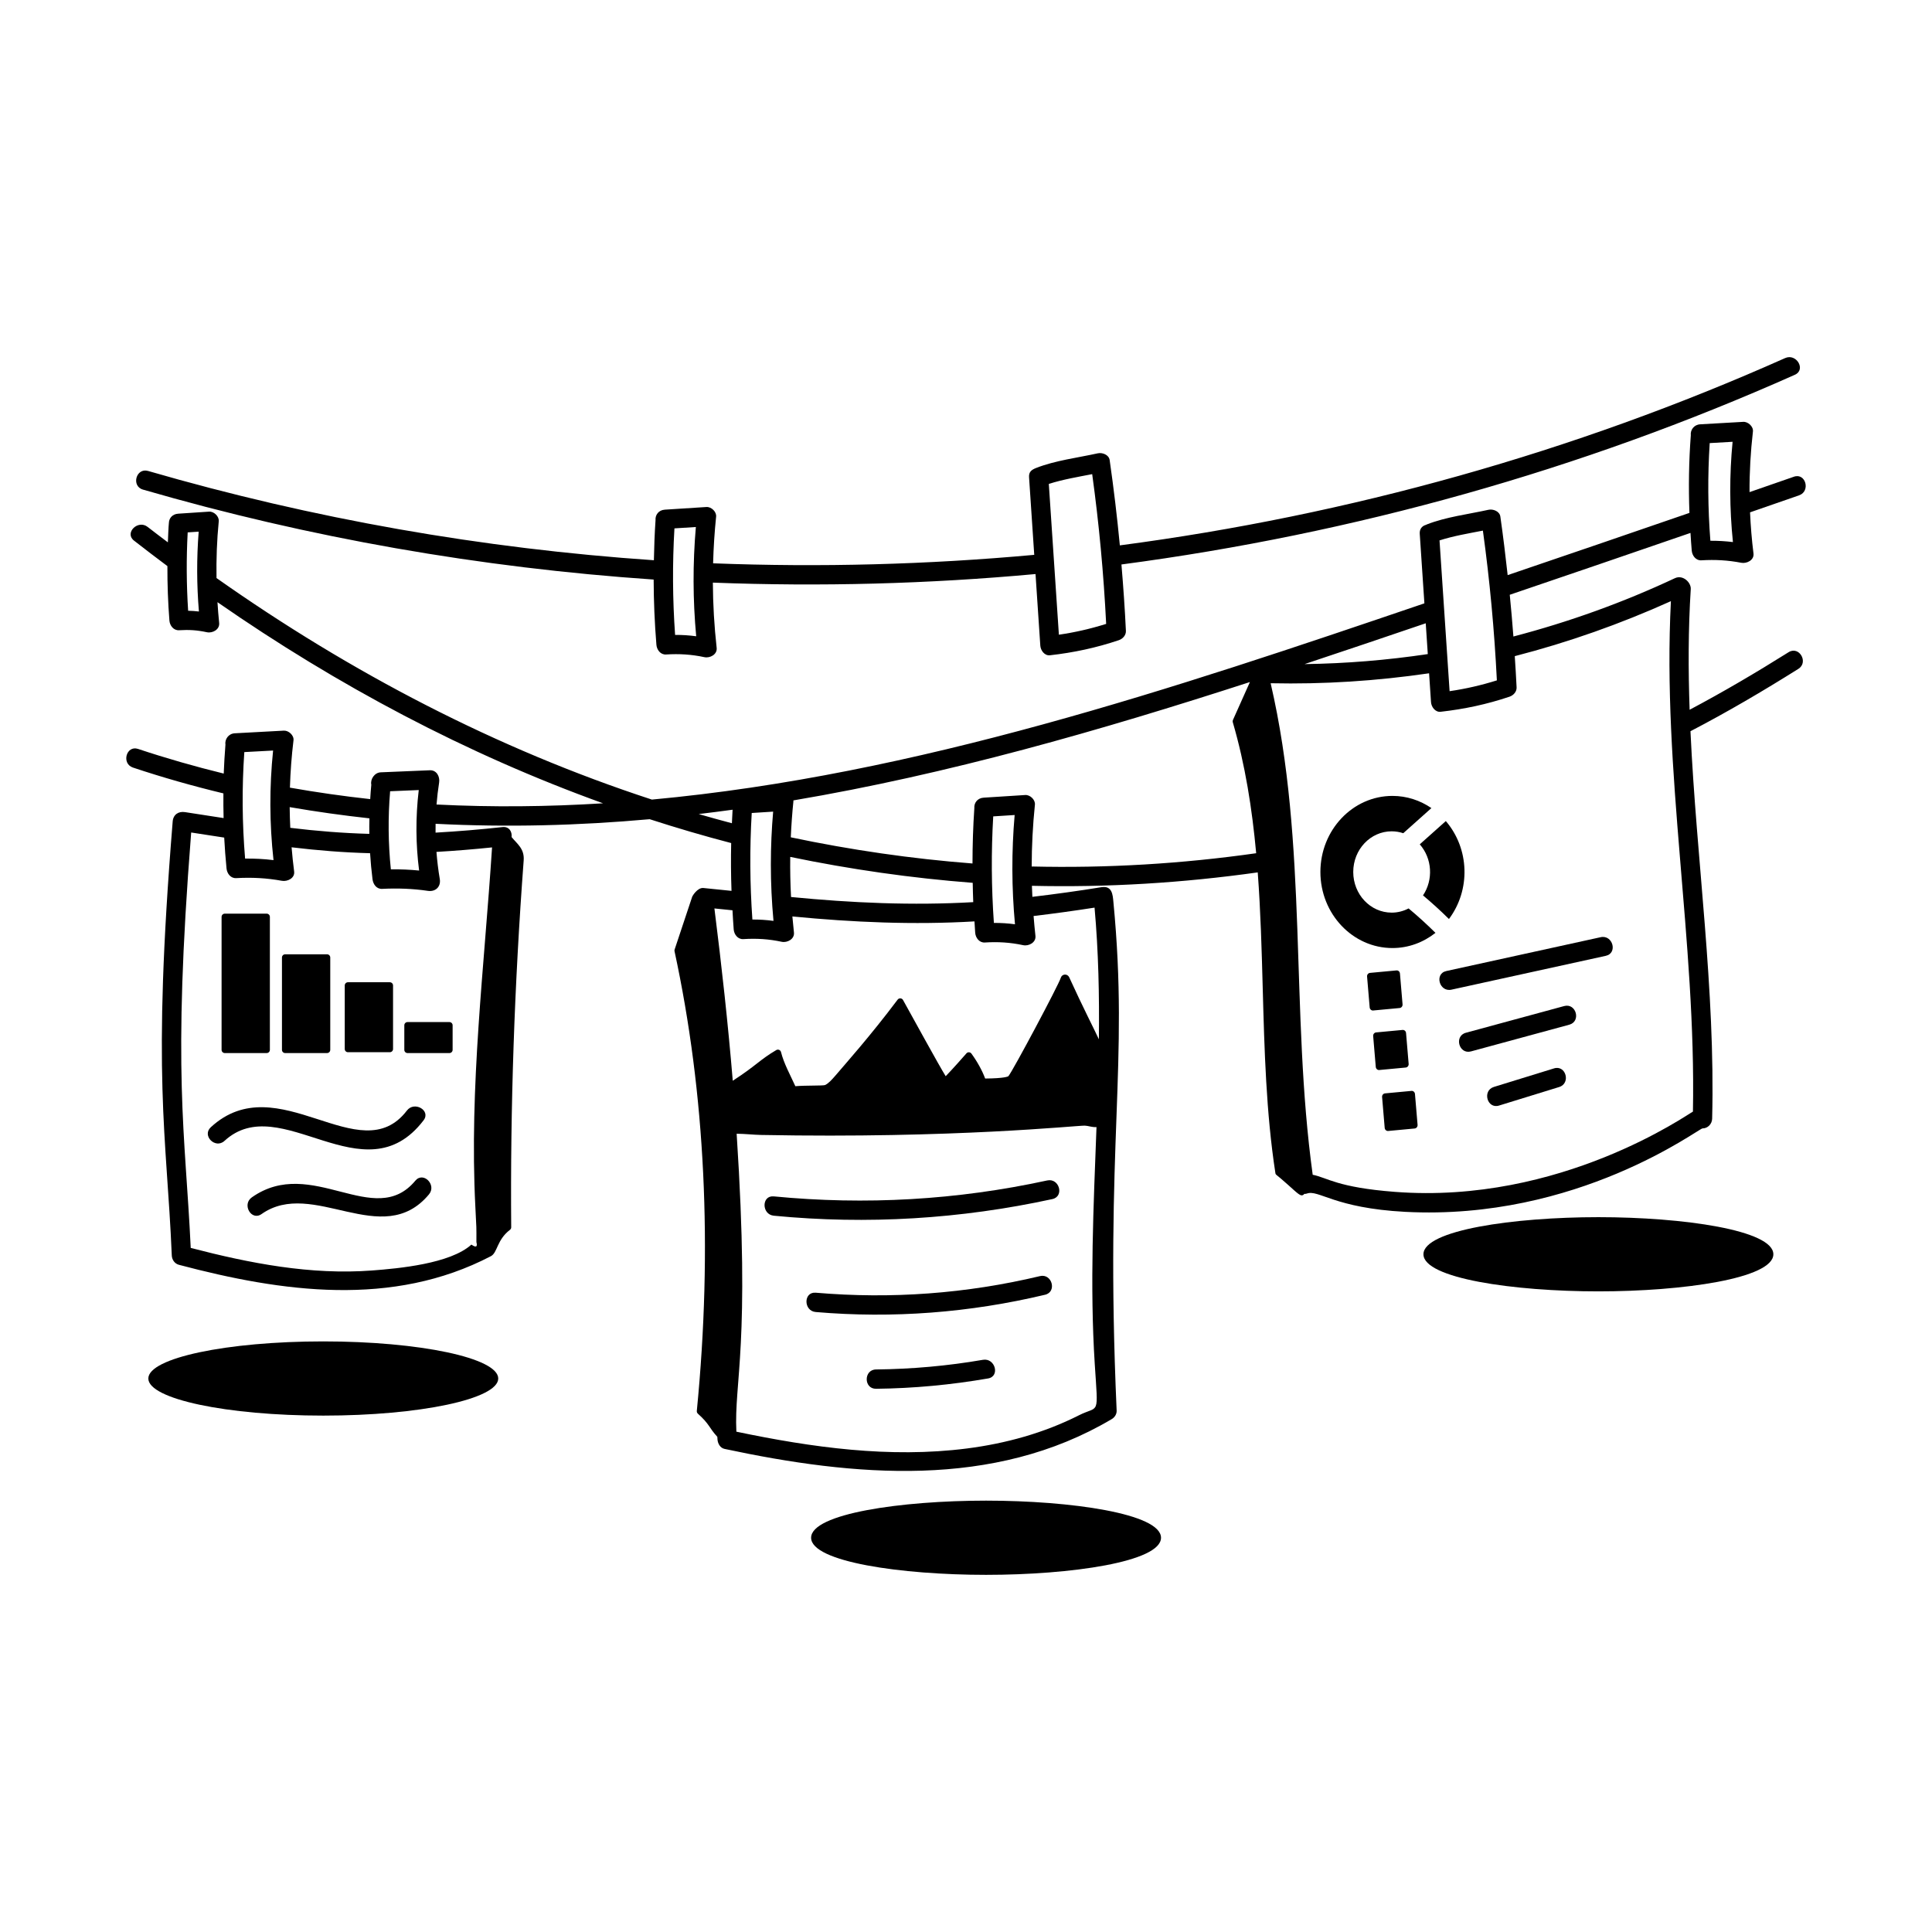 <svg id="Layer_1" enable-background="new 0 0 300 300" height="512" viewBox="0 0 300 300" width="512" xmlns="http://www.w3.org/2000/svg"><g id="Reports"><g><path d="m217.332 156.525c.275-.025.479-.279.456-.566l-.405-4.797c-.025-.307-.295-.508-.546-.475l-4.103.383c-.274.025-.479.279-.456.565l.405 4.799c.027.307.296.505.546.474z"/><path d="m218.735 165.202-.405-4.797c-.024-.296-.278-.505-.546-.476l-4.103.384c-.274.025-.479.279-.456.565l.405 4.798c.027.3.288.507.546.475l4.103-.384c.275-.025.479-.279.456-.565z"/><path d="m219.169 169.395-4.103.384c-.275.025-.479.279-.456.565l.405 4.799c.027.303.292.505.546.474l4.103-.384c.274-.024.479-.278.456-.565l-.405-4.798c-.028-.316-.315-.514-.546-.475z"/><path d="m34.907 163.52h6.5c.276 0 .5-.224.5-.5v-20.649c0-.276-.224-.5-.5-.5h-6.5c-.276 0-.5.224-.5.5v20.649c0 .276.224.5.5.5z"/><path d="m44.282 163.52h6.5c.276 0 .5-.224.5-.5v-14.337c0-.276-.224-.5-.5-.5h-6.5c-.276 0-.5.224-.5.5v14.337c0 .276.224.5.5.5z"/><path d="m54.032 163.388h6.5c.276 0 .5-.224.5-.5v-9.864c0-.276-.224-.5-.5-.5h-6.5c-.276 0-.5.224-.5.5v9.864c0 .276.224.5.5.5z"/><path d="m62.782 159.206v3.814c0 .276.224.5.5.5h6.5c.276 0 .5-.224.5-.5v-3.814c0-.276-.224-.5-.5-.5h-6.5c-.276 0-.5.224-.5.5z"/><path d="m180.282 238.781c0-3.742-13.997-5.762-27.166-5.762-13.17 0-27.167 2.02-27.167 5.762s13.997 5.761 27.167 5.761c13.169 0 27.166-2.019 27.166-5.761z"/><path d="m275.366 194.762c0-3.742-13.997-5.761-27.167-5.761-13.17 0-27.167 2.019-27.167 5.761s13.997 5.762 27.167 5.762c13.17 0 27.167-2.02 27.167-5.762z"/><ellipse cx="50.199" cy="214.053" rx="27.167" ry="5.761"/><path d="m278.564 74.022c-2.299.798-4.599 1.596-6.898 2.394-.012-3.13.164-6.261.528-9.411.09-.776-.76-1.542-1.5-1.5-2.232.128-4.464.255-6.696.383-.98.057-1.542.9-1.45 1.703-.304 4.024-.364 8.037-.214 12.052-9.401 3.241-18.809 6.464-28.225 9.66-.335-3.034-.702-6.067-1.136-9.095-.119-.83-1.137-1.204-1.845-1.048-3.123.691-6.584 1.103-9.569 2.274-.045.018-.081.043-.123.063-.572.148-1.031.605-.979 1.384.241 3.602.481 7.204.722 10.807-38.985 13.262-78.888 26.68-119.955 30.471-24.146-7.891-46.789-19.724-67.604-34.399-.047-2.936.057-5.87.348-8.813.076-.771-.75-1.549-1.5-1.5-1.601.107-3.202.213-4.803.319-.917.062-1.417.718-1.439 1.426-.062.456-.141 2.572-.158 3.024-1.05-.796-2.107-1.584-3.145-2.397-1.502-1.177-3.64.932-2.121 2.121 1.714 1.343 3.45 2.658 5.192 3.964-.007 2.819.089 5.638.313 8.459.061.771.638 1.551 1.5 1.5 1.559-.091 2.758-.025 4.326.311.857.184 2.009-.416 1.899-1.447-.115-1.074-.192-2.147-.262-3.22 18.591 12.912 38.638 23.579 59.87 31.229-8.567.534-17.185.627-25.856.189.093-1.14.224-2.279.403-3.419.143-.909-.38-1.943-1.447-1.899-2.541.106-5.082.213-7.622.319-.967.041-1.644 1.082-1.463 1.927-.074.745-.122 1.489-.17 2.233-4.176-.457-8.33-1.05-12.467-1.78.075-2.447.257-4.896.556-7.353.095-.777-.764-1.54-1.5-1.5-2.541.138-5.082.274-7.623.412-.99.054-1.574.955-1.446 1.778-.118 1.493-.208 2.985-.265 4.476-4.483-1.1-8.916-2.366-13.298-3.826-1.835-.612-2.623 2.284-.797 2.893 4.625 1.542 9.306 2.87 14.044 4.01-.013 1.278-.003 2.557.03 3.834-2.001-.312-4.003-.625-6.006-.927-1.014-.152-1.813.392-1.899 1.446-3.241 39.952-.953 48.288-.14 67.4.028.657.446 1.272 1.101 1.446 16.028 4.25 33.173 6.646 48.456-1.341 1.027-.538.908-2.526 2.951-4.084.126-.096.198-.244.197-.401-.155-18.497.496-37.667 1.938-56.979.134-1.815-1.029-2.559-1.878-3.612.098-.822-.367-1.664-1.415-1.55-3.457.378-6.92.666-10.392.863-.006-.458-.001-.916.007-1.374 11.166.571 22.245.276 33.242-.713 4.177 1.352 8.395 2.593 12.656 3.705-.055 2.475-.038 4.948.051 7.423-1.455-.15-2.91-.301-4.365-.444-.918-.09-1.697 1.23-1.732 1.335l-2.736 8.217c-.028.085-.033.176-.014.264 4.77 22.08 5.934 46.099 3.46 71.387-.015.158.046.314.164.421 1.868 1.68 1.682 2.135 3.023 3.6.011.142.012.286.025.428.058.632.421 1.302 1.101 1.446 20.066 4.282 41.763 6.27 60.136-4.641.44-.262.766-.771.743-1.296-1.861-41.906 1.96-53.379-.51-79.06-.099-1.035-.182-2.498-1.859-2.227-3.562.578-7.134 1.073-10.717 1.497-.027-.571-.056-1.142-.073-1.712 11.755.273 23.437-.449 35.067-2.084.449 6.016.615 12.054.776 18.005.258 9.51.524 19.343 1.965 28.682.051.324.048.105 1.948 1.816 1.608 1.452 1.965 1.805 2.361 1.591.073-.039.126-.102.171-.169.143.004.282-.008.408-.053 1.824-.657 4.254 2.258 15.26 2.838 26.747 1.401 45.597-12.955 46.171-12.955.826 0 1.479-.688 1.5-1.5.512-20.135-2.431-40.114-3.365-60.176 5.73-2.979 11.283-6.247 16.752-9.679 1.632-1.023.128-3.62-1.514-2.591-5.027 3.154-10.13 6.16-15.371 8.939-.216-6.236-.219-12.481.178-18.744.064-1.005-1.207-2.275-2.467-1.685-8.094 3.797-16.44 6.793-25.074 9.054-.163-2.163-.351-4.323-.565-6.481 9.362-3.177 18.714-6.383 28.062-9.604.061.918.111 1.835.196 2.753.071.771.63 1.551 1.5 1.5 2.131-.124 4.08-.023 6.188.382.841.162 2.03-.4 1.899-1.446-.267-2.134-.44-4.26-.534-6.384 2.538-.88 5.076-1.761 7.614-2.642 1.812-.629 1.033-3.527-.798-2.893zm-249.421 8.646c.569-.038 1.138-.076 1.708-.113-.323 4.138-.31 8.264.037 12.398-.555-.062-1.111-.105-1.674-.116-.263-4.057-.287-8.109-.071-12.169zm31.549 52.324c-.415-4.043-.454-8.076-.115-12.127 1.482-.062 2.964-.124 4.446-.187-.509 4.278-.465 8.457.056 12.498-1.459-.144-2.917-.203-4.387-.185zm-3.346-5.51c-4.108-.112-8.191-.44-12.271-.938-.051-1.071-.086-2.143-.094-3.215 4.109.71 8.236 1.29 12.382 1.743-.016.804-.031 1.607-.017 2.41zm-19.287 3.839c-.461-5.514-.502-11.017-.122-16.537 1.489-.08 2.979-.16 4.468-.241-.579 5.679-.569 11.248.064 17.016-1.464-.181-2.924-.256-4.41-.237zm38.346-1.736c-1.204 18.599-3.55 37.142-2.592 55.812.183 3.557.17 2.919.163 5.471.2.761-.06.891-.779.391-3.266 2.973-11.316 3.711-15.415 4.021-9.517.723-18.993-1.116-28.167-3.505-.855-18.137-2.881-26.95.071-64.506 1.709.261 3.419.524 5.128.791.085 1.598.205 3.195.361 4.795.076.772.627 1.548 1.5 1.5 2.437-.134 4.687-.023 7.101.415.835.152 2.037-.393 1.898-1.446-.165-1.253-.291-2.504-.396-3.755 4.051.489 8.106.811 12.188.918.086 1.345.207 2.689.377 4.036.097.773.608 1.544 1.5 1.5 2.389-.117 4.729-.04 7.1.31 1.183.175 2.05-.64 1.845-1.845-.238-1.401-.405-2.803-.515-4.204 2.883-.166 5.76-.403 8.633-.698zm148.687-24.26c-.521-7.804-1.043-15.607-1.564-23.412 2.158-.693 4.493-1.083 6.735-1.519 1.064 7.721 1.781 15.47 2.17 23.254-2.419.756-4.833 1.316-7.341 1.677zm-3.385-5.76c-6.36.949-12.733 1.468-19.138 1.557 6.297-2.089 12.57-4.215 18.819-6.34.106 1.595.213 3.188.319 4.783zm-70.664 35.52c.022 1 .036 1.999.081 2.999-9.476.543-18.852.122-28.292-.798-.111-2.076-.151-4.15-.125-6.227 9.361 1.941 18.803 3.291 28.336 4.025zm6.563 6.435c-1.086-.146-2.169-.218-3.276-.21-.39-5.516-.425-11.023-.102-16.543 1.109-.071 2.217-.142 3.326-.213-.488 5.664-.472 11.307.052 16.966zm-40.776-.736c-.39-5.516-.425-11.022-.102-16.543 1.109-.071 2.217-.142 3.326-.212-.462 5.354-.503 10.966.052 16.965-1.086-.146-2.169-.218-3.276-.21zm-8.338-16.379c1.756-.208 3.51-.432 5.262-.673-.043.701-.073 1.4-.105 2.101-1.726-.456-3.445-.931-5.156-1.428zm59.016 93.374c-5.435 2.746-11.359 4.372-17.385 5.142-11.965 1.528-24.052-.157-35.78-2.612-.377-7.769 2.199-13.363.043-46.264 1.378.012 2.534.165 3.816.19 30.0.571 48.906-1.473 50.243-1.447.527.015 1.121.273 1.818.225-.457 12.269-1.051 24.538-.268 36.82.527 8.283.732 6.319-2.488 7.946zm2.454-78.843c.611 6.818.752 13.633.671 20.446-.748-1.62-2.482-4.971-4.61-9.635-.125-.271-.396-.437-.691-.415-.287.02-.526.213-.609.49-.332 1.1-7.404 14.379-8.138 15.288-.048.036-.54.341-3.611.363-.444-1.211-1.224-2.631-2.132-3.872-.202-.278-.619-.272-.815.011-.259.32-2.336 2.636-3.18 3.5-.984-1.561-5.179-9.233-6.626-11.832-.18-.324-.626-.336-.836-.058-4.252 5.661-8.11 9.966-9.63 11.757-.58.665-1.081 1.239-1.633 1.504-.37.131-2.919.039-4.621.181-.786-1.735-1.789-3.535-2.225-5.298-.08-.324-.449-.482-.739-.311-2.599 1.531-3.079 2.388-6.754 4.762-.742-8.938-1.728-17.855-2.849-26.755.936.094 1.871.188 2.806.286.059.991.107 1.983.189 2.976.063.768.637 1.557 1.5 1.5 2.037-.132 3.953-.014 5.956.416.853.183 2.014-.416 1.899-1.446-.093-.83-.173-1.659-.244-2.488 9.434.912 18.804 1.324 28.276.768.041.593.064 1.185.113 1.777.063.768.637 1.557 1.5 1.5 2.037-.132 3.953-.015 5.956.416.853.183 2.014-.416 1.899-1.447-.115-1.028-.207-2.056-.289-3.083 3.164-.375 6.319-.812 9.466-1.301zm-9.762-6.388c.007-3.196.169-6.394.5-9.599.08-.772-.752-1.548-1.5-1.5-2.153.138-4.306.274-6.459.412-.984.062-1.511.839-1.446 1.615-.196 2.872-.283 5.739-.287 8.605-9.496-.735-18.895-2.1-28.215-4.063.083-1.863.215-3.728.407-5.596.004-.046-.004-.091-.005-.137 24.001-4.056 47.617-10.837 70.89-18.378l-2.636 5.894c-.049.108-.058.23-.023.345 1.933 6.616 3 13.452 3.633 20.342-11.562 1.644-23.175 2.336-34.857 2.06zm99.257-41.202c-1.36 26.521 3.93 52.762 3.421 79.263-.729.344-20.533 14.428-46.269 12.464-8.977-.685-10.492-2.208-12.774-2.657-3.495-25.392-.698-51.209-6.529-76.323 8.25.179 16.438-.353 24.602-1.545.1 1.491.199 2.983.299 4.475.05.738.651 1.596 1.5 1.5 3.682-.415 7.17-1.156 10.689-2.342.605-.204 1.132-.767 1.101-1.446-.075-1.619-.18-3.234-.284-4.85 8.332-2.147 16.407-5.005 24.244-8.538zm6.13-9.377c-.394-5.056-.43-10.104-.105-15.166 1.185-.067 2.369-.135 3.553-.203-.499 5.208-.481 10.371.054 15.572-1.162-.142-2.322-.211-3.501-.203z"/><path d="m172.307 71.439c-.119-.83-1.137-1.204-1.845-1.048-3.122.691-6.583 1.103-9.569 2.274-.744.291-1.156.626-1.101 1.446.268 4.016.537 8.03.805 12.045-16.587 1.516-33.222 1.956-49.866 1.315.065-2.412.218-4.825.467-7.243.08-.772-.752-1.548-1.5-1.5-2.153.138-4.306.274-6.459.412-.984.062-1.511.839-1.446 1.615-.143 2.082-.216 4.162-.258 6.24-26.618-1.815-52.912-6.431-78.542-13.864-1.858-.539-2.651 2.355-.797 2.893 25.872 7.504 52.435 12.136 79.302 13.97.012 3.378.151 6.755.43 10.136.063.768.637 1.557 1.5 1.5 2.037-.132 3.953-.015 5.956.416.853.183 2.014-.416 1.899-1.447-.377-3.381-.573-6.754-.589-10.129 16.723.646 33.437.2 50.102-1.331.248 3.704.495 7.409.743 11.113.049.738.651 1.596 1.5 1.5 3.682-.415 7.169-1.156 10.689-2.342.605-.203 1.133-.767 1.102-1.446-.159-3.445-.404-6.881-.693-10.312 36.118-4.779 71.285-14.623 104.575-29.459 1.76-.784.236-3.37-1.514-2.591-32.841 14.637-67.668 24.389-103.308 29.084-.422-4.425-.95-8.84-1.582-13.248zm-67.478 27.15c-.39-5.516-.425-11.023-.102-16.543 1.109-.071 2.217-.142 3.326-.213-.488 5.664-.472 11.307.052 16.966-1.086-.146-2.169-.218-3.276-.21zm58.031-23.445c2.157-.693 4.493-1.083 6.735-1.519 1.064 7.721 1.781 15.47 2.17 23.254-2.419.756-4.833 1.316-7.341 1.678-.521-7.805-1.043-15.609-1.564-23.413z"/><path d="m220.964 139.037c1.394 1.167 2.737 2.39 4.028 3.668 3.387-4.524 3.198-10.911-.485-15.211-1.349 1.204-2.698 2.409-4.047 3.613 1.936 2.205 2.128 5.5.504 7.93z"/><path d="m216.095 141.712c-3.294 0-5.965-2.826-5.965-6.313 0-3.486 2.671-6.313 5.965-6.313.628 0 1.233.104 1.802.295 1.457-1.301 2.914-2.602 4.371-3.902-1.746-1.191-3.82-1.891-6.049-1.891-6.169 0-11.188 5.299-11.188 11.812s5.019 11.812 11.188 11.812c2.505 0 4.812-.885 6.679-2.358-1.336-1.324-2.726-2.59-4.171-3.794-.795.415-1.686.654-2.632.654z"/><path d="m225.381 153.675c7.989-1.752 15.978-3.503 23.966-5.255 1.885-.413 1.087-3.306-.797-2.893-7.989 1.751-15.978 3.503-23.967 5.255-1.885.413-1.087 3.306.798 2.893z"/><path d="m242.882 156.221c-5.088 1.383-10.177 2.766-15.265 4.147-1.861.506-1.071 3.401.797 2.894 5.088-1.383 10.177-2.766 15.265-4.148 1.861-.505 1.071-3.4-.798-2.893z"/><path d="m241.308 165.899c-3.113.959-6.225 1.919-9.337 2.879-1.839.567-1.055 3.464.797 2.893 3.112-.959 6.225-1.919 9.337-2.879 1.839-.567 1.055-3.464-.797-2.893z"/><path d="m162.612 183.3c-14.001 3.043-28.203 3.854-42.459 2.474-1.92-.187-1.908 2.814 0 3 14.52 1.405 29.006.517 43.257-2.581 1.886-.409 1.087-3.303-.797-2.893z"/><path d="m161.482 198.155c-11.464 2.731-23.077 3.578-34.815 2.576-1.923-.164-1.913 2.837 0 3 12 1.024 23.902.106 35.613-2.684 1.877-.447 1.083-3.34-.798-2.893z"/><path d="m152.632 211.151c-5.501.95-11.02 1.437-16.6 1.498-1.929.021-1.934 3.021 0 3 5.849-.064 11.635-.61 17.397-1.604 1.899-.328 1.094-3.22-.797-2.894z"/><path d="m65.773 173.961c1.171-1.533-1.433-3.029-2.59-1.514-7.289 9.54-20.03-6.993-30.447 2.586-1.424 1.31.702 3.427 2.122 2.122 8.71-8.01 21.675 8.903 30.916-3.194z"/><path d="m64.492 183.338c-6.377 7.658-16.094-3.974-25.394 2.592-1.565 1.104-.068 3.707 1.514 2.59 7.969-5.624 18.748 5.648 26.001-3.061 1.227-1.473-.884-3.606-2.122-2.121z"/></g></g></svg>